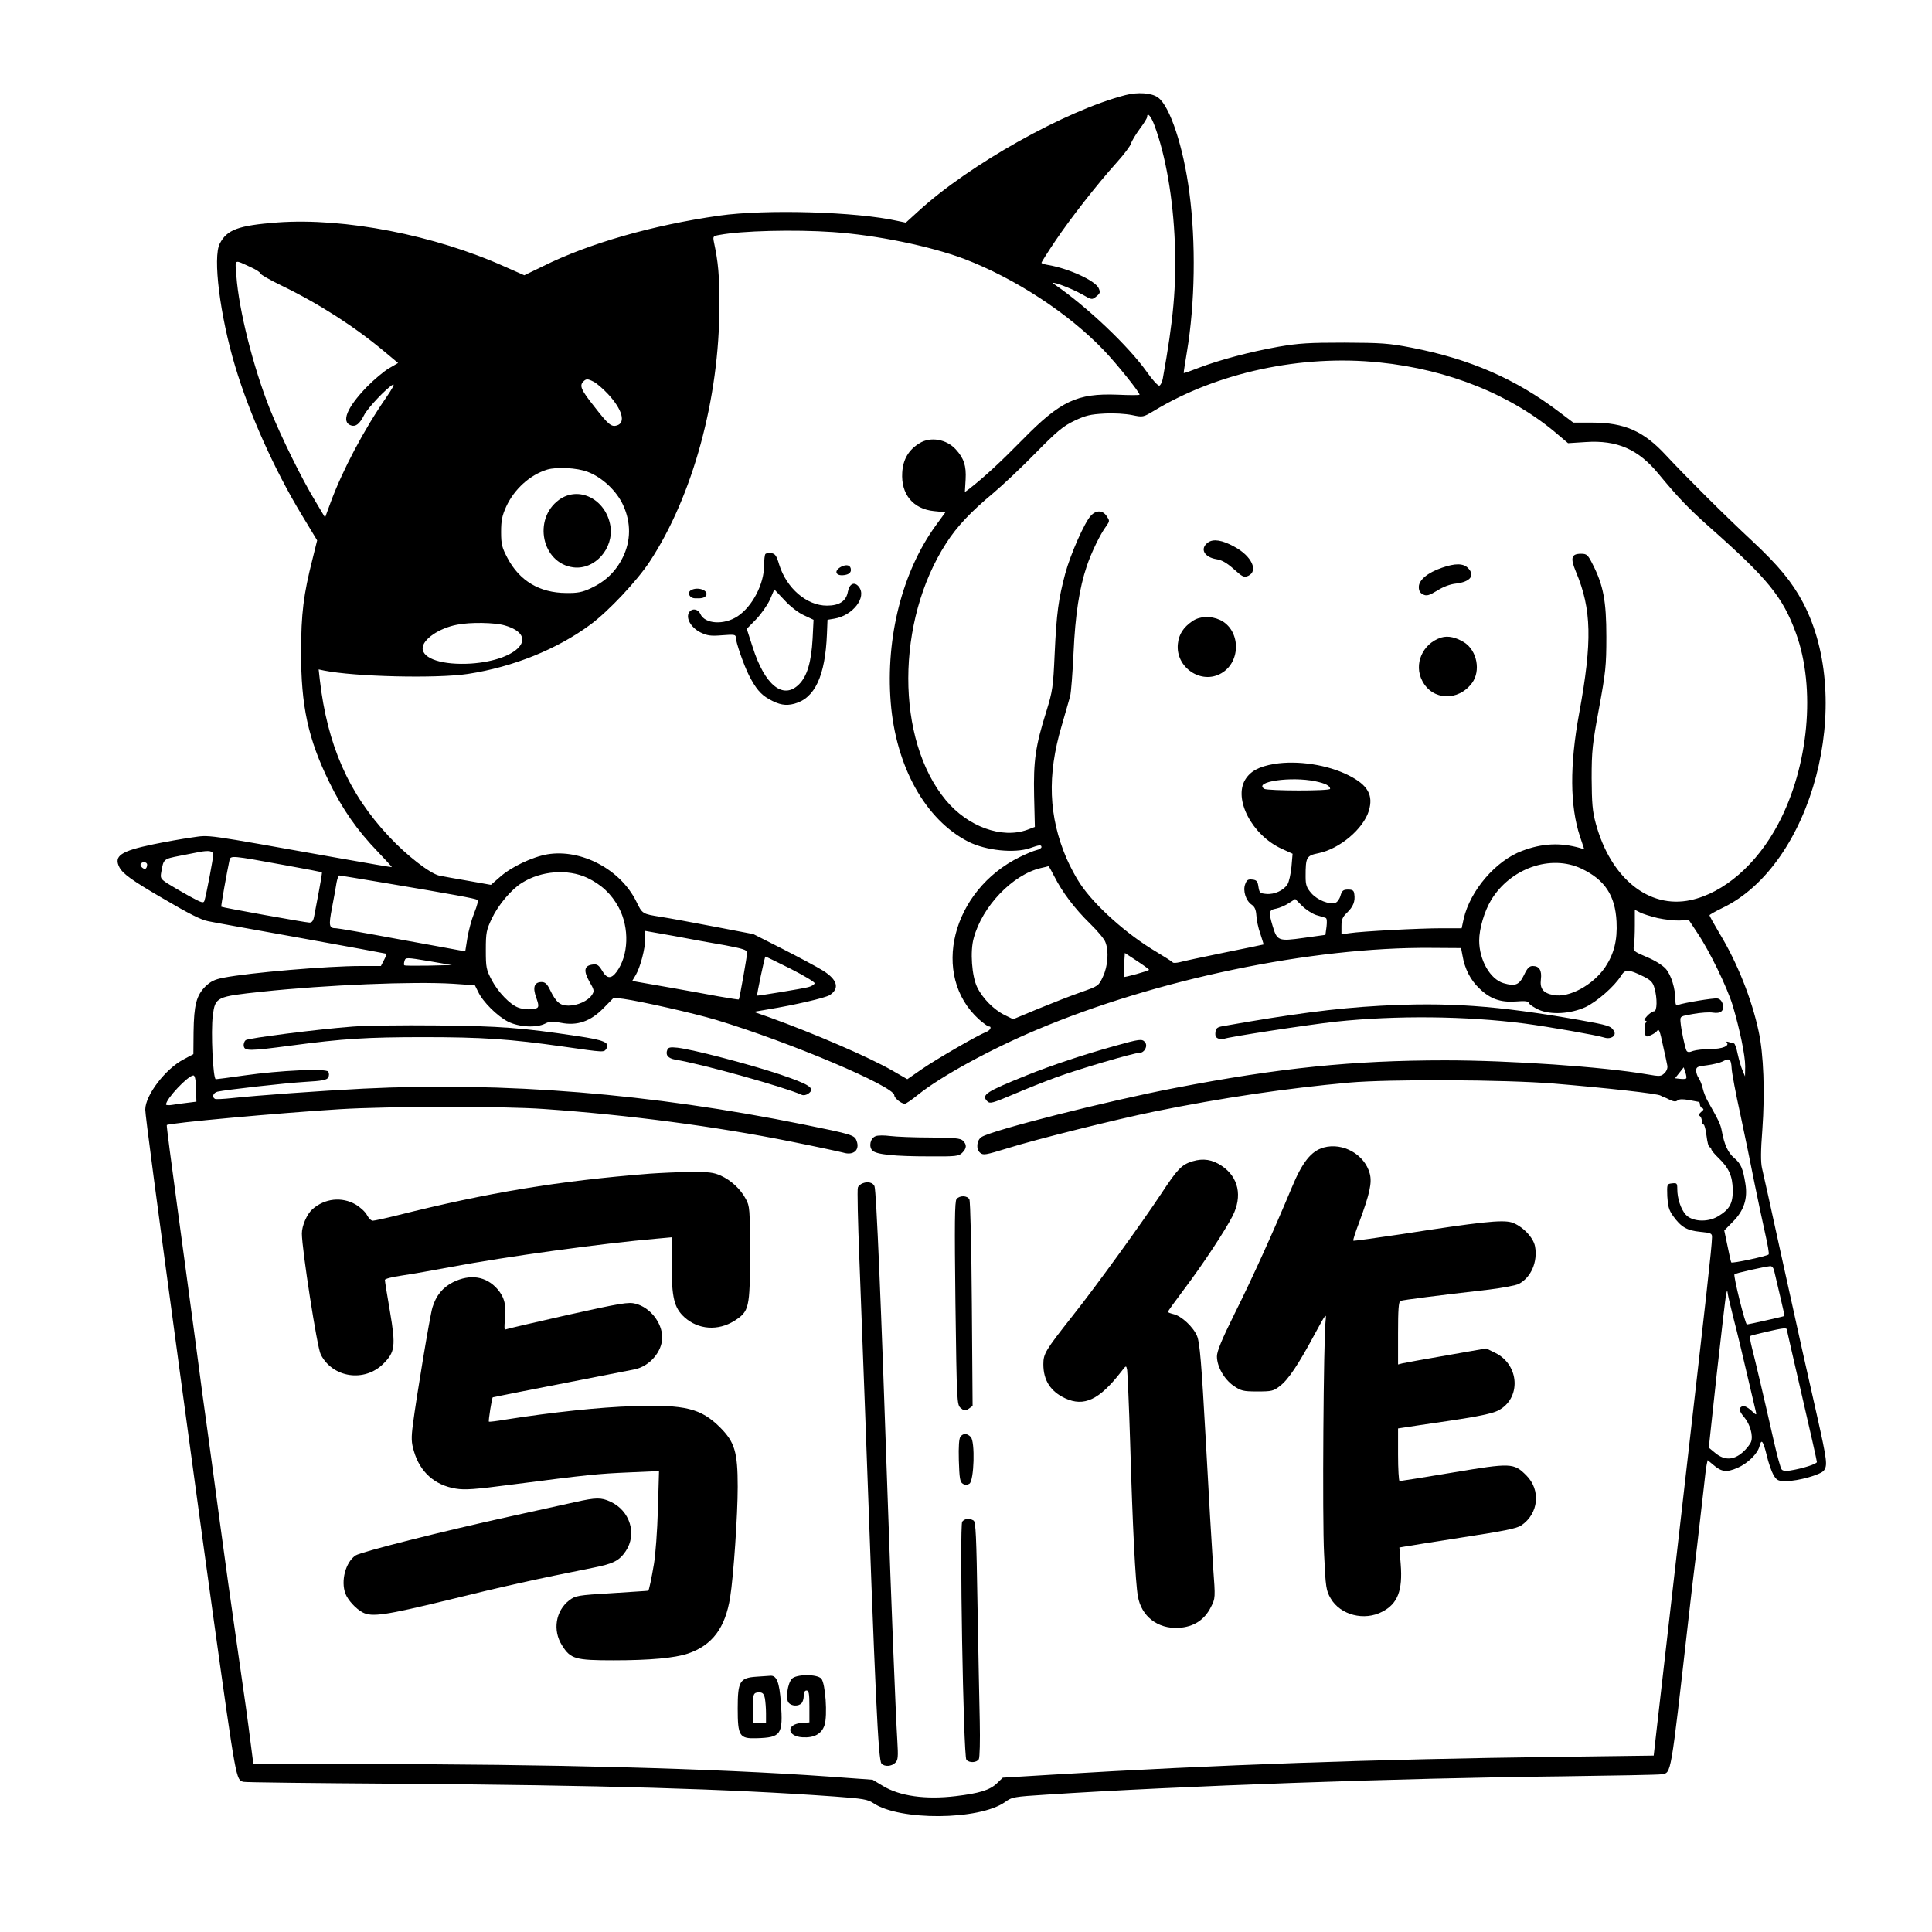 <?xml version="1.0" standalone="no"?>
<!DOCTYPE svg PUBLIC "-//W3C//DTD SVG 20010904//EN"
 "http://www.w3.org/TR/2001/REC-SVG-20010904/DTD/svg10.dtd">
<svg version="1.0" xmlns="http://www.w3.org/2000/svg"
 width="1024pt" height="1024pt" viewBox="0 0 1024 1024"
 preserveAspectRatio="xMidYMid meet">

<g transform="translate(0,1024) scale(0.1,-0.1)"
fill="#000000" stroke="none">
<path d="M5965 9736 c-318 -82 -829 -369 -1097 -615 l-67 -61 -43 9 c-217 49
-700 63 -946 28 -352 -50 -691 -147 -934 -268 l-99 -48 -102 45 c-373 168
-851 261 -1207 235 -207 -16 -267 -38 -305 -112 -38 -72 1 -382 81 -649 76
-254 208 -549 354 -790 l81 -134 -25 -101 c-47 -185 -60 -287 -60 -490 -1
-286 37 -461 149 -690 71 -146 148 -256 259 -371 41 -43 74 -79 73 -80 -1 -1
-126 20 -277 47 -742 132 -682 124 -784 110 -50 -7 -141 -23 -203 -36 -174
-36 -211 -62 -180 -122 18 -34 66 -69 222 -160 148 -87 211 -119 250 -126 17
-4 235 -43 485 -88 250 -45 456 -83 458 -84 2 -2 -4 -17 -13 -34 l-16 -31
-107 0 c-174 0 -589 -35 -727 -62 -47 -9 -68 -19 -97 -47 -47 -48 -60 -97 -62
-242 l-1 -116 -52 -28 c-96 -50 -203 -190 -203 -266 0 -29 58 -465 181 -1374
28 -203 66 -485 85 -625 19 -140 61 -448 94 -685 123 -880 121 -868 160 -879
8 -3 371 -7 805 -10 1097 -8 1760 -27 2330 -68 149 -11 174 -15 204 -35 139
-94 559 -91 697 5 38 28 48 29 220 40 698 46 1888 88 2729 97 281 4 520 8 532
11 52 10 46 -26 143 829 11 99 31 270 45 380 13 110 28 247 35 305 6 58 13
115 16 128 l5 23 30 -25 c44 -38 70 -41 128 -16 55 24 107 75 117 115 10 41
19 29 38 -48 9 -40 26 -87 36 -105 18 -29 24 -32 68 -32 63 0 183 34 199 56
20 27 17 52 -36 289 -27 121 -63 281 -80 355 -16 74 -69 311 -116 525 -47 215
-90 410 -96 434 -7 31 -7 91 2 205 14 194 7 399 -20 521 -36 169 -113 363
-206 516 -30 51 -55 95 -54 98 0 3 30 20 67 38 478 228 706 1093 428 1620 -58
109 -129 195 -269 326 -140 130 -349 338 -457 454 -118 128 -220 173 -391 173
l-100 0 -77 58 c-228 173 -470 279 -779 339 -123 24 -162 26 -358 27 -186 0
-240 -3 -350 -22 -151 -27 -309 -69 -420 -111 -43 -17 -80 -30 -81 -28 -1 1 7
52 17 112 43 257 48 579 13 844 -31 241 -103 459 -166 504 -33 25 -108 30
-173 13z m154 -161 c59 -158 99 -387 108 -625 8 -230 -7 -402 -64 -717 -3 -17
-11 -34 -18 -37 -7 -2 -36 29 -66 72 -96 136 -317 346 -489 464 -41 28 81 -16
145 -52 52 -30 53 -30 76 -11 20 16 22 22 12 44 -19 40 -157 103 -265 122 -21
3 -38 9 -38 12 0 4 33 56 74 117 81 120 219 297 326 416 37 41 71 86 75 100 4
14 25 48 46 77 22 29 39 57 39 63 0 28 21 4 39 -45z m-1704 -565 c231 -16 513
-74 695 -142 269 -103 553 -288 741 -485 68 -71 189 -222 189 -235 0 -3 -53
-3 -118 0 -213 8 -301 -33 -502 -238 -117 -119 -203 -199 -284 -262 l-22 -16
4 67 c4 72 -9 112 -52 159 -49 54 -134 69 -192 33 -58 -35 -88 -86 -92 -156
-7 -114 57 -193 169 -204 l60 -6 -51 -70 c-178 -245 -266 -594 -239 -937 27
-341 184 -623 411 -739 93 -47 245 -63 328 -34 50 18 60 18 60 5 0 -5 -12 -13
-27 -16 -16 -4 -55 -20 -87 -36 -362 -177 -475 -628 -217 -861 23 -20 46 -37
51 -37 19 0 10 -21 -14 -30 -42 -16 -259 -141 -339 -196 l-78 -54 -78 45
c-123 71 -412 196 -656 284 l-80 28 75 13 c141 23 305 61 328 76 53 35 41 81
-35 129 -32 20 -128 71 -214 115 l-156 79 -209 40 c-115 22 -240 45 -279 51
-101 16 -100 15 -133 83 -84 169 -290 278 -470 249 -81 -14 -193 -67 -253
-121 l-47 -41 -118 21 c-66 11 -135 24 -156 28 -50 12 -172 106 -267 208 -213
227 -326 484 -366 831 l-6 54 28 -6 c164 -33 598 -43 763 -18 241 37 473 131
650 262 96 71 247 232 314 334 228 347 369 864 369 1356 0 165 -6 228 -29 337
-6 30 -5 32 30 38 117 22 395 29 601 15z m-3082 -188 c26 -12 47 -26 47 -31 0
-6 51 -35 113 -65 200 -97 386 -217 544 -349 l73 -61 -48 -28 c-26 -15 -80
-60 -119 -100 -105 -109 -136 -186 -82 -203 25 -8 45 8 69 55 19 38 119 143
152 161 12 6 -2 -20 -35 -68 -118 -170 -233 -388 -295 -557 l-29 -79 -50 84
c-75 123 -184 346 -243 492 -88 222 -164 524 -177 704 -7 94 -16 89 80 45z
m5978 -503 c367 -37 703 -173 947 -383 l53 -45 94 6 c166 11 278 -38 385 -168
105 -127 161 -185 270 -282 310 -274 389 -371 459 -563 106 -291 68 -705 -94
-1011 -113 -214 -288 -366 -465 -404 -221 -47 -423 116 -502 406 -18 66 -21
108 -22 240 0 144 4 182 39 370 35 191 39 225 39 380 0 189 -16 273 -72 383
-26 52 -32 57 -62 57 -52 0 -58 -22 -27 -96 83 -198 87 -367 17 -749 -51 -276
-49 -493 4 -653 l23 -69 -21 7 c-105 30 -201 26 -309 -15 -139 -52 -274 -209
-309 -359 l-11 -51 -106 0 c-119 0 -423 -16 -488 -26 l-43 -6 0 43 c0 36 6 49
30 72 32 31 44 60 38 98 -2 19 -9 24 -33 24 -25 0 -32 -5 -40 -32 -5 -18 -17
-35 -27 -38 -32 -11 -95 14 -127 50 -26 30 -31 44 -31 89 0 103 4 111 69 124
112 23 237 129 266 224 25 84 -5 137 -106 188 -112 57 -272 81 -395 61 -82
-14 -126 -38 -154 -83 -63 -104 36 -294 192 -366 l59 -27 -6 -70 c-4 -38 -13
-80 -21 -92 -20 -32 -69 -55 -112 -51 -34 3 -37 6 -42 38 -4 29 -10 36 -32 38
-23 3 -30 -2 -38 -24 -14 -35 4 -89 34 -109 16 -11 23 -26 25 -57 1 -23 10
-67 21 -97 10 -31 18 -56 17 -57 -1 -1 -95 -20 -208 -43 -113 -23 -220 -46
-237 -51 -18 -4 -34 -5 -36 -1 -3 4 -42 29 -87 56 -156 92 -327 245 -404 361
-22 32 -54 93 -72 134 -95 222 -104 440 -26 703 19 67 40 138 45 157 5 19 13
123 18 230 9 202 31 343 70 459 24 72 72 171 103 212 19 27 19 29 3 53 -21 32
-55 34 -84 3 -34 -36 -108 -204 -136 -307 -36 -136 -46 -208 -56 -424 -8 -178
-11 -199 -44 -306 -58 -184 -69 -262 -65 -449 l4 -164 -40 -15 c-135 -49 -315
16 -432 157 -266 321 -265 949 2 1362 57 89 132 168 250 266 50 42 151 137
225 213 114 116 146 142 205 170 59 28 84 34 158 38 50 3 113 -1 147 -8 58
-12 58 -12 117 23 335 203 782 299 1194 256z m-4163 -103 c15 -8 49 -37 75
-65 75 -81 95 -151 47 -166 -29 -9 -45 3 -120 100 -71 89 -80 111 -58 133 15
15 23 15 56 -2z m-33 -477 c77 -29 155 -102 189 -179 41 -91 40 -187 -3 -274
-37 -75 -92 -128 -170 -164 -45 -21 -70 -26 -131 -25 -140 1 -246 64 -310 185
-29 55 -34 72 -34 138 0 61 5 86 27 135 43 93 126 168 217 196 51 15 158 10
215 -12z m-439 -814 c187 -55 71 -185 -180 -202 -149 -9 -256 25 -256 81 0 47
87 107 183 125 69 14 200 12 253 -4z m4296 -826 c53 -11 78 -24 78 -40 0 -12
-331 -11 -349 0 -59 38 142 67 271 40z m-5842 -390 c0 -19 -35 -204 -46 -242
-5 -16 -14 -13 -82 24 -42 23 -94 54 -115 67 -36 24 -38 28 -32 61 12 68 11
68 98 85 45 9 91 18 102 20 54 10 75 6 75 -15z m382 -55 c106 -19 193 -36 194
-37 2 -1 -5 -45 -15 -97 -10 -52 -21 -112 -25 -132 -5 -29 -12 -38 -26 -38
-19 0 -463 80 -467 84 -3 2 31 190 43 245 6 28 6 28 296 -25z m-732 3 c0 -8
-3 -17 -7 -20 -9 -9 -34 13 -27 24 8 14 34 11 34 -4z m7602 -21 c124 -59 179
-142 186 -281 5 -98 -13 -170 -60 -241 -65 -95 -191 -164 -274 -148 -55 10
-73 34 -67 83 6 47 -8 71 -43 71 -18 0 -29 -11 -46 -47 -26 -54 -47 -62 -109
-44 -71 21 -129 123 -129 226 0 62 27 154 63 214 102 169 316 244 479 167z
m-2793 -43 c41 -81 106 -168 189 -249 39 -38 76 -82 81 -98 19 -47 13 -127
-13 -182 -23 -50 -24 -50 -117 -83 -52 -18 -154 -58 -227 -88 l-132 -55 -45
22 c-57 28 -117 88 -146 148 -28 58 -38 190 -18 260 45 168 206 336 355 371
22 5 40 9 41 10 2 1 16 -25 32 -56z m-2478 -5 c76 -36 130 -86 169 -159 57
-108 52 -253 -12 -340 -29 -39 -52 -37 -77 7 -17 28 -26 35 -48 32 -46 -5 -52
-31 -20 -89 27 -46 28 -52 14 -73 -21 -31 -76 -56 -124 -56 -45 0 -66 18 -98
84 -15 31 -26 41 -44 41 -39 0 -49 -27 -29 -82 13 -36 14 -49 5 -55 -17 -11
-71 -10 -101 2 -43 16 -106 82 -139 144 -30 57 -32 68 -32 161 0 92 3 106 32
167 34 72 104 155 160 189 102 64 242 74 344 27z m-1076 -27 c369 -62 482 -83
494 -90 7 -5 1 -29 -16 -71 -14 -35 -30 -95 -36 -133 l-11 -69 -30 5 c-17 3
-167 31 -334 61 -166 31 -310 56 -320 56 -38 0 -41 11 -22 110 10 52 21 112
24 133 4 20 10 37 14 37 4 0 111 -18 237 -39z m4941 -171 c22 -6 44 -13 50
-15 7 -2 8 -19 5 -46 l-6 -44 -115 -16 c-135 -19 -141 -16 -165 64 -22 74 -20
84 19 91 19 4 49 17 67 29 l34 22 36 -36 c20 -20 54 -42 75 -49z m1810 -16
c37 -8 89 -14 116 -13 l49 3 45 -68 c66 -98 158 -288 188 -386 38 -129 66
-264 66 -322 l-1 -53 -13 31 c-8 18 -19 57 -26 88 -6 31 -15 56 -20 56 -5 0
-17 3 -27 7 -10 3 -15 3 -11 -2 17 -18 -23 -35 -86 -35 -35 0 -77 -5 -92 -10
-20 -8 -29 -8 -35 1 -8 14 -29 113 -32 154 -2 29 -1 29 68 41 39 7 85 10 103
7 43 -7 62 10 53 45 -5 17 -15 28 -29 30 -21 3 -177 -23 -207 -34 -11 -5 -15
1 -15 24 0 62 -22 134 -51 167 -18 20 -58 45 -102 63 -68 29 -72 32 -67 59 3
15 5 65 5 109 l0 82 27 -14 c15 -8 57 -21 94 -30z m-4943 -144 c95 -18 117
-25 117 -39 0 -18 -40 -244 -44 -248 -1 -2 -49 6 -107 16 -57 11 -171 31 -254
46 -82 14 -162 28 -177 31 l-27 5 19 32 c24 41 50 140 50 192 l0 41 153 -27
c83 -16 205 -38 270 -49z m3909 -57 c11 -66 42 -128 88 -171 57 -56 113 -76
194 -70 51 4 66 2 70 -9 3 -8 27 -23 52 -35 65 -28 167 -22 247 14 61 29 154
110 188 165 24 38 39 37 121 -3 38 -19 49 -31 57 -61 16 -55 14 -123 -2 -123
-8 0 -24 -11 -37 -25 -14 -15 -18 -25 -11 -25 10 0 10 -4 3 -12 -5 -7 -7 -27
-5 -45 5 -30 6 -31 32 -20 14 6 29 16 33 22 11 15 15 5 33 -80 10 -44 20 -90
22 -102 3 -13 -3 -29 -14 -40 -19 -19 -25 -19 -94 -7 -233 40 -726 74 -1069
74 -489 0 -880 -40 -1430 -146 -361 -69 -970 -224 -1027 -260 -27 -17 -31 -65
-8 -84 17 -14 27 -12 145 24 149 47 579 154 780 195 360 73 699 123 1030 153
215 19 824 16 1085 -5 276 -23 551 -53 567 -64 7 -4 15 -8 18 -9 3 0 17 -6 32
-14 20 -9 31 -10 40 -2 9 7 28 7 58 2 25 -5 48 -9 53 -10 4 0 7 -6 7 -14 0 -8
6 -17 13 -20 9 -3 7 -9 -6 -19 -12 -10 -14 -17 -8 -22 6 -3 11 -15 11 -26 0
-10 4 -19 9 -19 5 0 12 -27 16 -60 4 -33 11 -60 16 -60 5 0 9 -5 9 -10 0 -6
17 -27 39 -48 55 -53 74 -96 75 -169 1 -72 -17 -104 -80 -141 -55 -32 -137
-27 -170 11 -26 30 -44 86 -44 135 0 30 -2 33 -27 30 -28 -3 -28 -4 -26 -68 3
-52 8 -73 30 -104 43 -60 74 -78 145 -85 59 -6 63 -8 62 -31 -1 -52 -29 -299
-154 -1390 -71 -619 -135 -1177 -142 -1240 l-13 -115 -525 -7 c-947 -12 -1797
-42 -2660 -94 l-265 -16 -31 -30 c-38 -36 -93 -53 -219 -68 -159 -19 -296 0
-385 54 l-55 33 -235 17 c-606 43 -1471 66 -2471 66 l-576 0 -12 93 c-20 157
-29 222 -76 547 -25 173 -66 464 -90 645 -24 182 -54 398 -65 480 -12 83 -39
283 -60 445 -22 162 -66 493 -99 734 -33 242 -59 441 -57 443 11 11 593 64
916 84 263 16 863 17 1085 1 445 -31 907 -92 1305 -172 135 -27 260 -54 279
-59 55 -17 90 14 71 63 -11 30 -24 34 -281 86 -809 164 -1586 227 -2334 190
-221 -11 -564 -36 -694 -50 -46 -5 -88 -7 -92 -4 -17 10 -9 32 14 38 43 10
351 45 465 52 90 5 114 10 122 23 5 10 5 23 0 31 -11 18 -255 7 -445 -20 -77
-11 -145 -20 -151 -20 -15 0 -27 253 -16 338 13 98 18 100 262 126 340 36 800
55 1011 42 l116 -8 17 -34 c25 -54 102 -130 159 -159 59 -29 150 -34 197 -10
23 12 38 13 83 4 86 -17 157 7 226 78 l54 55 51 -6 c93 -13 373 -76 493 -112
388 -117 943 -352 943 -399 0 -15 37 -45 56 -45 6 0 37 21 70 48 121 97 382
240 629 344 634 268 1457 439 2090 434 l159 -1 8 -42z m-1662 -73 c0 -6 -132
-42 -134 -38 -1 2 0 31 2 65 l4 62 64 -42 c35 -23 64 -44 64 -47z m-3819 22
c-68 -1 -126 -1 -128 2 -3 2 -2 13 1 23 6 19 9 19 129 -1 l122 -21 -124 -3z
m1920 -17 c73 -37 129 -71 127 -77 -3 -7 -18 -16 -34 -20 -29 -8 -268 -47
-271 -45 -3 3 40 207 44 207 2 0 62 -29 134 -65z m4987 -526 c1 -24 22 -136
47 -249 24 -113 58 -277 75 -365 18 -88 43 -207 56 -264 13 -57 22 -107 18
-110 -9 -9 -194 -49 -198 -42 -2 3 -11 43 -20 88 l-17 81 44 45 c60 59 81 123
68 203 -13 81 -24 107 -60 137 -32 27 -52 71 -65 142 -7 37 -16 55 -73 156
-11 19 -24 51 -28 70 -4 19 -14 43 -21 54 -8 11 -14 29 -14 41 0 19 7 22 58
28 31 4 68 13 82 20 37 20 45 14 48 -35z m-241 -55 c-3 -3 -17 -4 -32 -2 l-27
3 23 29 23 29 9 -27 c5 -15 7 -30 4 -32z m-7898 -53 l2 -70 -48 -6 c-26 -3
-63 -8 -80 -11 -18 -3 -33 -2 -33 2 0 30 117 154 145 154 8 0 13 -23 14 -69z
m8366 -973 c4 -18 18 -78 31 -132 13 -55 23 -100 22 -101 -4 -3 -192 -45 -199
-45 -9 0 -73 259 -66 266 5 6 158 40 189 43 11 1 19 -10 23 -31z m-215 -253
c16 -60 47 -191 70 -290 23 -99 44 -189 47 -200 4 -17 0 -15 -25 9 -19 17 -37
26 -46 23 -22 -9 -20 -25 9 -59 31 -37 48 -98 36 -130 -5 -13 -25 -39 -45 -56
-48 -42 -97 -43 -145 -3 l-34 28 42 389 c24 214 46 403 49 419 6 29 7 29 10 5
2 -14 17 -74 32 -135z m280 -50 c0 -2 36 -159 80 -349 44 -189 80 -349 80
-355 0 -10 -73 -34 -141 -45 -24 -4 -40 -2 -46 6 -6 7 -24 74 -41 148 -54 239
-100 433 -116 495 -8 32 -13 61 -11 63 5 5 155 40 178 41 9 1 17 -1 17 -4z"/>
<path d="M4057 7304 c-4 -4 -7 -31 -7 -60 0 -99 -62 -218 -140 -270 -72 -48
-174 -42 -198 12 -13 28 -47 32 -61 6 -16 -30 12 -78 60 -103 37 -18 54 -21
116 -16 65 5 73 4 73 -12 0 -25 43 -148 70 -201 35 -68 61 -100 105 -125 55
-31 89 -37 135 -25 109 29 164 147 173 370 l3 75 36 6 c98 16 174 114 130 169
-23 29 -50 17 -58 -26 -9 -50 -45 -74 -111 -74 -107 0 -214 92 -253 217 -14
48 -22 59 -42 61 -13 2 -27 0 -31 -4z m204 -325 l51 -24 -5 -100 c-7 -125 -29
-199 -72 -242 -84 -84 -182 -5 -246 198 l-31 96 49 50 c27 28 60 75 74 105
l23 54 53 -56 c31 -34 73 -67 104 -81z"/>
<path d="M4460 7237 c-47 -24 -28 -56 25 -43 16 4 25 13 25 25 0 25 -21 32
-50 18z"/>
<path d="M3661 7111 c-20 -13 -6 -41 21 -42 36 -2 52 2 60 14 17 28 -46 50
-81 28z"/>
<path d="M6403 7365 c-45 -32 -22 -78 45 -89 28 -4 55 -20 91 -52 47 -42 54
-46 77 -36 55 26 18 105 -73 154 -65 36 -112 43 -140 23z"/>
<path d="M7643 7231 c-76 -26 -123 -65 -123 -102 0 -21 7 -32 23 -40 19 -9 32
-5 75 21 31 20 69 34 99 37 76 9 103 43 63 83 -25 25 -68 25 -137 1z"/>
<path d="M6320 6948 c-48 -33 -72 -70 -77 -120 -14 -125 124 -219 231 -156
106 62 101 230 -7 282 -50 23 -107 21 -147 -6z"/>
<path d="M7639 6861 c-99 -31 -148 -142 -100 -231 54 -103 190 -108 263 -10
47 64 27 171 -41 215 -43 27 -86 37 -122 26z"/>
<path d="M2963 7591 c-140 -102 -91 -336 75 -358 114 -15 217 100 197 221 -24
140 -167 213 -272 137z"/>
<path d="M7310 4909 c-235 -13 -469 -44 -830 -108 -28 -5 -36 -11 -38 -33 -2
-19 2 -28 17 -33 12 -3 24 -4 29 -1 15 9 446 75 592 91 321 34 692 30 1001
-10 128 -17 384 -62 421 -74 36 -12 68 10 52 35 -16 26 -27 30 -184 58 -439
77 -696 95 -1060 75z"/>
<path d="M1870 4799 c-186 -14 -554 -61 -568 -72 -7 -6 -12 -20 -10 -31 4 -27
30 -27 248 2 278 37 404 45 705 45 312 0 458 -10 740 -50 224 -32 215 -31 229
-11 20 32 -12 46 -157 67 -284 43 -407 53 -742 56 -181 2 -382 -1 -445 -6z"/>
<path d="M5900 4694 c-157 -44 -326 -100 -455 -152 -219 -88 -246 -105 -212
-139 14 -14 27 -10 134 35 65 28 168 69 228 91 122 45 416 131 445 131 26 0
45 36 29 56 -16 19 -26 18 -169 -22z"/>
<path d="M3537 4676 c-11 -27 3 -45 41 -52 147 -24 584 -147 672 -187 9 -4 24
-1 35 7 38 28 7 48 -156 103 -160 53 -453 130 -538 140 -38 4 -49 2 -54 -11z"/>
<path d="M4641 4218 c-28 -10 -38 -55 -17 -76 21 -21 114 -31 304 -31 139 -1
154 1 172 19 24 24 25 43 4 64 -13 13 -44 16 -172 17 -86 0 -183 4 -214 8 -31
4 -66 4 -77 -1z"/>
<path d="M7016 4158 c-66 -18 -114 -78 -170 -214 -95 -228 -208 -478 -302
-666 -68 -137 -94 -200 -94 -227 0 -54 38 -121 88 -156 40 -27 51 -30 126 -30
76 0 86 2 120 29 44 33 98 114 185 276 59 109 62 113 57 70 -11 -94 -18 -1053
-8 -1237 8 -178 11 -194 35 -235 51 -88 178 -121 274 -70 81 42 108 112 97
251 l-7 89 29 5 c16 3 155 25 308 49 215 33 286 47 309 63 92 62 105 187 27
265 -67 67 -81 67 -392 15 -149 -25 -275 -45 -280 -45 -4 0 -8 63 -8 140 l0
139 33 5 c17 3 127 19 242 36 149 22 223 38 254 53 125 63 116 244 -15 307
l-47 23 -211 -37 c-116 -20 -221 -39 -233 -42 l-23 -6 0 166 c0 124 3 168 13
171 12 5 199 29 470 60 71 9 142 22 157 30 65 34 101 117 86 199 -9 49 -70
110 -124 127 -51 15 -170 2 -581 -62 -140 -21 -256 -37 -258 -35 -3 2 12 48
32 100 55 149 68 208 55 256 -27 101 -142 166 -244 138z"/>
<path d="M6321 4085 c-58 -18 -79 -39 -167 -173 -102 -154 -344 -489 -468
-645 -146 -185 -156 -202 -156 -258 0 -85 38 -144 115 -180 101 -47 182 -8
297 140 27 35 27 35 32 10 2 -13 10 -186 16 -384 13 -447 28 -743 41 -815 18
-107 105 -174 216 -168 80 5 137 42 171 110 24 47 24 48 12 210 -6 90 -24 393
-39 673 -23 415 -32 518 -46 553 -20 49 -84 108 -126 117 -16 4 -29 9 -29 12
0 3 38 56 84 117 102 135 217 310 259 391 53 105 32 206 -58 266 -49 33 -97
41 -154 24z"/>
<path d="M3440 4019 c-479 -38 -854 -100 -1332 -220 -64 -16 -124 -29 -132
-29 -9 0 -22 13 -31 30 -8 16 -35 41 -60 56 -73 42 -163 33 -229 -25 -29 -26
-56 -87 -56 -129 0 -82 81 -606 100 -641 63 -124 232 -149 332 -49 62 62 66
93 35 276 -15 86 -27 162 -27 168 0 6 39 16 88 23 48 7 169 28 269 47 282 53
794 124 1086 149 l77 7 0 -144 c0 -176 13 -230 68 -280 73 -66 178 -73 264
-19 79 50 83 68 83 356 0 237 -1 252 -22 290 -28 53 -78 99 -133 124 -38 17
-64 20 -160 19 -63 0 -162 -5 -220 -9z"/>
<path d="M4574 3969 c-12 -4 -24 -14 -27 -23 -4 -9 0 -181 8 -383 8 -203 21
-561 30 -798 55 -1537 70 -1852 87 -1872 15 -18 54 -16 73 4 15 14 16 31 11
117 -9 144 -33 754 -51 1281 -35 1037 -60 1631 -70 1658 -8 19 -35 26 -61 16z"/>
<path d="M5070 3885 c-10 -12 -11 -127 -6 -553 7 -528 8 -537 28 -555 18 -15
23 -16 42 -4 l21 15 -4 538 c-2 297 -8 547 -13 557 -11 21 -51 22 -68 2z"/>
<path d="M2401 3444 c-55 -28 -90 -71 -109 -134 -13 -41 -86 -483 -103 -616
-10 -77 -9 -99 5 -146 32 -110 110 -180 222 -198 47 -8 103 -4 293 21 409 53
462 58 625 65 l159 7 -6 -204 c-3 -112 -13 -242 -21 -289 -13 -77 -26 -138
-30 -141 0 -1 -87 -6 -192 -13 -183 -11 -193 -13 -227 -38 -72 -56 -89 -159
-38 -239 45 -72 70 -79 273 -79 192 0 324 12 395 36 128 44 197 135 223 298
18 113 40 436 40 586 0 185 -16 237 -94 315 -101 100 -184 121 -459 112 -176
-5 -436 -33 -677 -71 -47 -8 -87 -13 -89 -11 -3 4 16 127 21 129 2 1 161 33
353 70 193 38 372 73 398 78 80 16 147 94 147 170 -1 78 -64 158 -141 178 -37
10 -75 4 -363 -60 -176 -40 -324 -74 -329 -77 -4 -2 -4 20 -1 50 9 77 -2 121
-39 164 -60 69 -145 82 -236 37z"/>
<path d="M5091 2626 c-8 -9 -11 -52 -9 -126 3 -95 6 -115 21 -124 12 -8 22 -8
35 0 25 16 31 224 7 248 -20 20 -39 20 -54 2z"/>
<path d="M3050 2279 c-47 -10 -200 -44 -340 -75 -365 -80 -796 -189 -825 -208
-53 -35 -80 -135 -54 -203 13 -34 55 -80 91 -99 49 -26 121 -15 450 65 291 72
472 112 773 172 106 21 137 37 171 87 62 91 23 216 -81 263 -49 23 -77 22
-185 -2z"/>
<path d="M5100 2175 c-15 -18 6 -1243 22 -1262 15 -18 55 -16 66 3 5 9 7 98 5
198 -2 99 -8 378 -12 619 -6 367 -9 440 -21 448 -22 13 -46 11 -60 -6z"/>
<path d="M4008 1353 c-87 -6 -98 -25 -98 -168 0 -147 9 -161 101 -158 129 4
140 19 128 187 -8 112 -23 148 -58 144 -9 -1 -42 -3 -73 -5z m46 -114 c3 -17
6 -53 6 -80 l0 -49 -35 0 -35 0 0 73 c0 80 3 87 35 87 17 0 24 -8 29 -31z"/>
<path d="M4197 1342 c-23 -25 -34 -107 -17 -127 15 -18 51 -20 68 -3 7 7 12
25 12 40 0 18 5 28 15 28 12 0 15 -16 15 -84 l0 -85 -41 -3 c-83 -6 -79 -71 4
-76 62 -4 102 18 117 64 17 51 5 222 -17 247 -23 25 -133 24 -156 -1z"/>
</g>
</svg>
